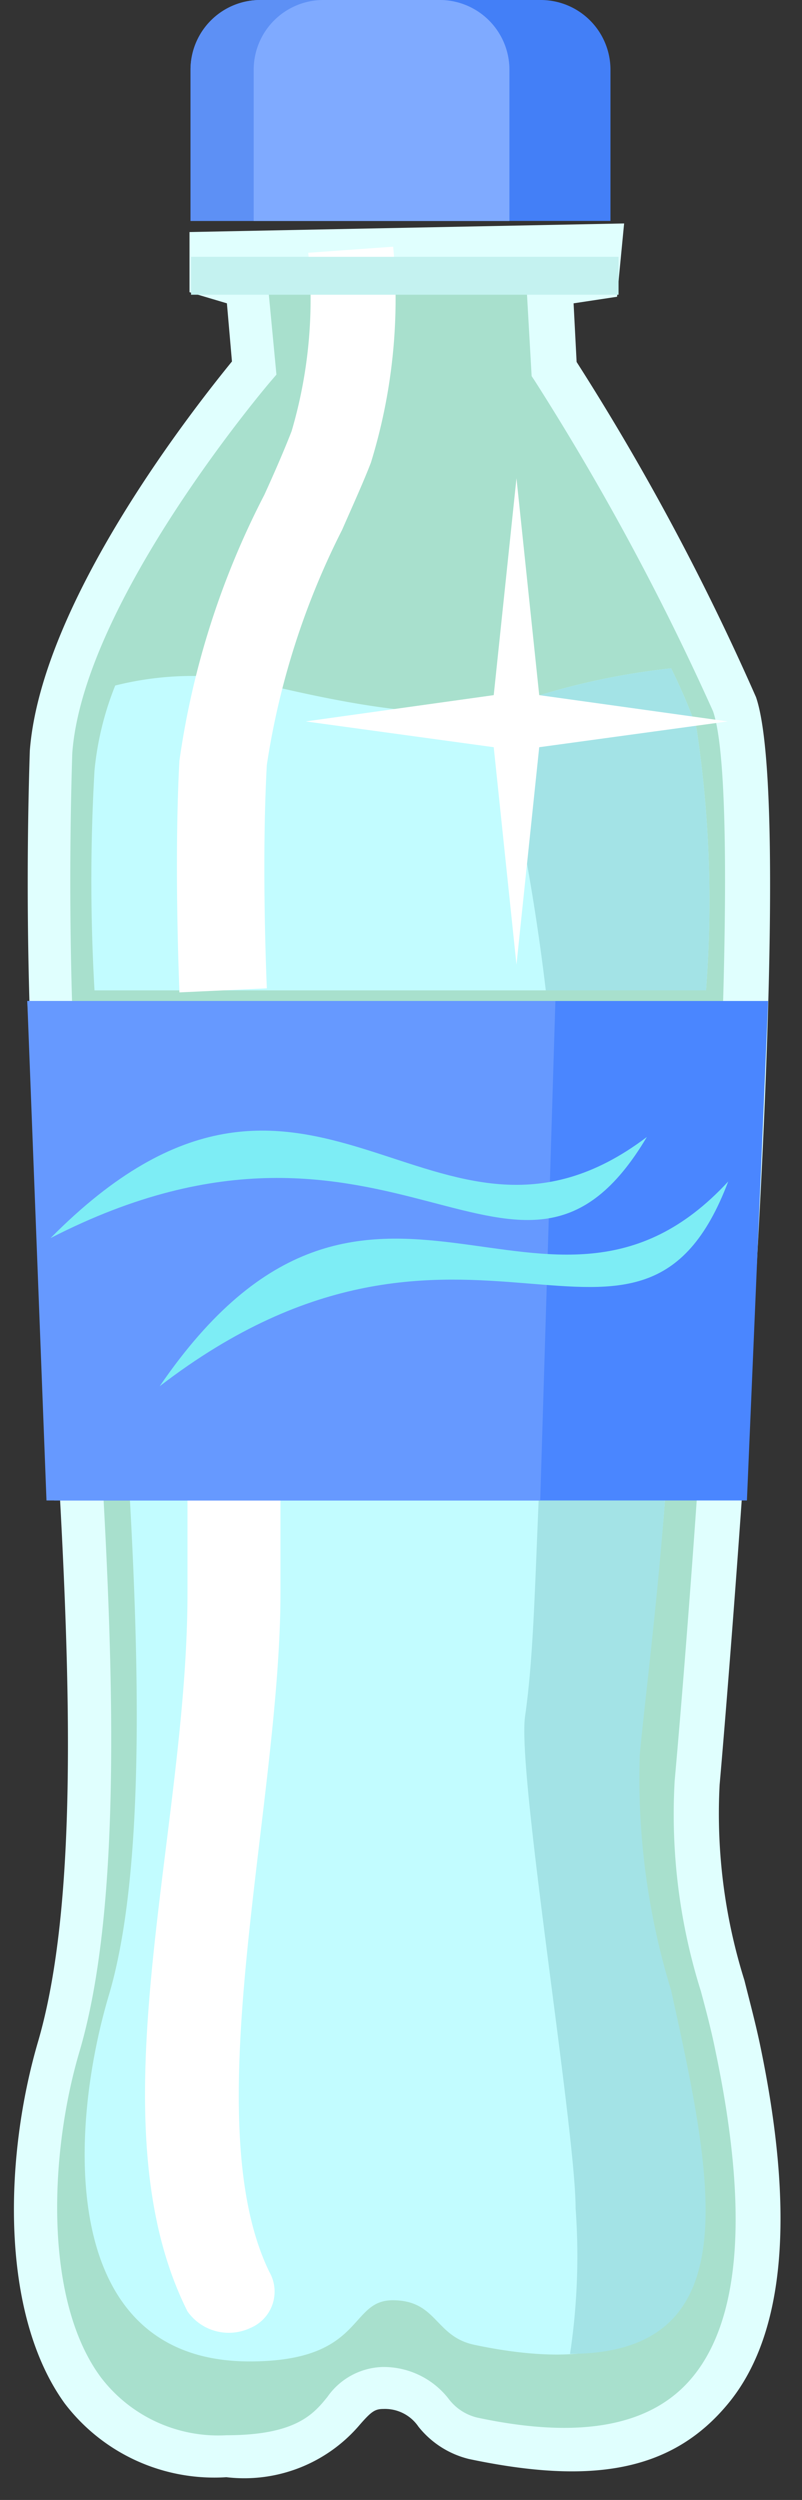 <svg xmlns="http://www.w3.org/2000/svg" viewBox="-0.28 0 15.87 49.45"><rect x="-0.28" y="0" width="15.87" height="49.45" fill="#333333" stroke="none"/><title>Depositphotos_66210365_19</title><g data-name="Layer 2"><g data-name="Layer 1"><path d="M4.76 7.28S1 11.68.73 14.88c-.5 6.56 1.82 19.92.15 25.6C0 43.51 0 48.59 4.2 48.59c2.52 0 2.15-1.35 3.14-1.35s.92.8 1.78 1c5.65 1.21 6.24-2.94 5.23-7.75-.35-1.64-1-3.2-.8-5.22.35-3.91 1.5-19.12.74-21.34a51.26 51.26 0 0 0-3.57-6.63l-.09-1.66.92-.12.06-.65L3.9 5v.46l.71.21z" fill="#a8e0cd" fill-rule="evenodd"/><path d="M4.2 49A3.72 3.72 0 0 1 1 47.54c-1.28-1.77-1.2-4.88-.52-7.18C1.45 37 1 31 .64 25.25a82 82 0 0 1-.33-10.4c.23-3 3.35-6.9 4-7.7L4.21 6l-.74-.22V4.59l8.6-.17-.14 1.45-.86.13.06 1.16a48.78 48.78 0 0 1 3.55 6.63c.91 2.65-.7 21.33-.72 21.51a11 11 0 0 0 .49 3.87c.1.4.21.81.3 1.23.71 3.36.51 5.76-.61 7.13S11.42 49.15 9 48.64A1.83 1.83 0 0 1 8 48a.8.8 0 0 0-.69-.35c-.17 0-.24.05-.46.3A3 3 0 0 1 4.2 49zM5 5.41l.19 2-.12.14s-3.7 4.33-3.92 7.35a81.61 81.61 0 0 0 .33 10.28c.41 5.88.82 12-.19 15.41-.59 2-.71 4.91.43 6.44a2.92 2.92 0 0 0 2.48 1.14c1.36 0 1.72-.41 2-.76a1.38 1.38 0 0 1 1.09-.59 1.63 1.63 0 0 1 1.3.62 1 1 0 0 0 .57.38c2.05.44 3.48.17 4.28-.82.94-1.16 1.09-3.32.44-6.42-.08-.4-.18-.78-.29-1.19a11.66 11.66 0 0 1-.52-4.16c.52-5.82 1.43-19.22.76-21.16a51.15 51.15 0 0 0-3.53-6.54l-.06-.09-.12-2.11z" fill="#e0fffe"/><path d="M4.86 0h5.57a1.38 1.38 0 0 1 1.37 1.37v3H3.49v-3A1.38 1.38 0 0 1 4.86 0z" fill="#437ff7" fill-rule="evenodd"/><path d="M2 13.56a6.07 6.07 0 0 0-.41 1.68 38.08 38.08 0 0 0 0 4.35h12.1a22.93 22.93 0 0 0-.19-5.2 11.19 11.19 0 0 0-.5-1.17 14.08 14.08 0 0 0-2.66.55c-1.12.39-2.15.54-5.41-.24a6.26 6.26 0 0 0-2.93.03z" fill="#c2fcff" fill-rule="evenodd"/><path d="M12.88 29.65H2.29c.21 3.8.25 7.59-.42 9.83-.8 2.7-1 7.23 2.79 7.23 2.28 0 1.95-1.21 2.83-1.21s.83.71 1.61.88c5.11 1.08 4.81-2.51 3.89-6.8a14.26 14.26 0 0 1-.72-4.66c.09-.99.45-3.13.61-5.27z" fill="#c2fcff" fill-rule="evenodd"/><path d="M4.86 0h3.57A1.38 1.38 0 0 1 9.8 1.37v3H3.49v-3A1.38 1.38 0 0 1 4.86 0z" fill="#5d90f5" fill-rule="evenodd"/><path d="M12.88 29.65h-2.5c-.08 1.87-.11 3.18-.27 4.3s1 8.18 1 9.73a13 13 0 0 1-.11 2.88c3.56 0 2.83-3.43 2-7.19a14.31 14.31 0 0 1-.62-4.66c.09-.99.34-2.92.5-5.06z" fill="#a3e3e6" fill-rule="evenodd"/><path d="M10.52 19.59h3.17a22.93 22.93 0 0 0-.19-5.2 11.19 11.19 0 0 0-.5-1.17 14.08 14.08 0 0 0-2.66.55 5.78 5.78 0 0 1-.86.24 42.65 42.65 0 0 1 1.04 5.58z" fill="#a3e3e6" fill-rule="evenodd"/><path d="M3.27 19.63c0-.1-.11-2.52 0-4.58a16.42 16.42 0 0 1 1.68-5.26c.21-.46.4-.9.54-1.26A9.23 9.23 0 0 0 5.82 5l1.68-.12a11 11 0 0 1-.44 4.27c-.15.39-.36.85-.57 1.33A15.33 15.33 0 0 0 5 15.13c-.11 2 0 4.39 0 4.42z" fill="#fff"/><path d="M3.43 45.72c-1.89-3.77 0-9.4 0-14.21v-1.93a.88.88 0 0 1 .92-.82.88.88 0 0 1 .92.82v1.92c0 4.22-1.7 10.4-.22 13.44a.78.78 0 0 1-.38 1.11 1 1 0 0 1-1.24-.33z" fill="#fff" fill-rule="evenodd"/><path fill="#4a86ff" fill-rule="evenodd" d="M.26 19.8h14.66l-.42 9.88H.79L.26 19.8z"/><path fill="#69f" fill-rule="evenodd" d="M.26 19.8h10.45l-.3 9.88H.64L.26 19.8z"/><path fill="#c4f2f0" d="M3.5 5.08h8.46v.75H3.5z"/><path d="M.72 24.49c5.16-5.21 7.56 1.21 11.8-2-2.52 4.24-5.01-1.49-11.8 2z" fill="#7dedf5" fill-rule="evenodd"/><path d="M2.88 27.42c4.14-6.05 7.66-.16 11.25-4.05-1.75 4.63-5.19-.61-11.25 4.05z" fill="#7dedf5" fill-rule="evenodd"/><path d="M6.11 0h2.32A1.38 1.38 0 0 1 9.8 1.37v3H4.74v-3A1.38 1.38 0 0 1 6.11 0z" fill="#7faaff" fill-rule="evenodd"/><path fill="#fff" fill-rule="evenodd" d="M9.94 9.46l.45 4.29 3.73.52-3.73.51-.45 4.3-.45-4.3-3.72-.51 3.72-.52.45-4.29z"/></g></g></svg>